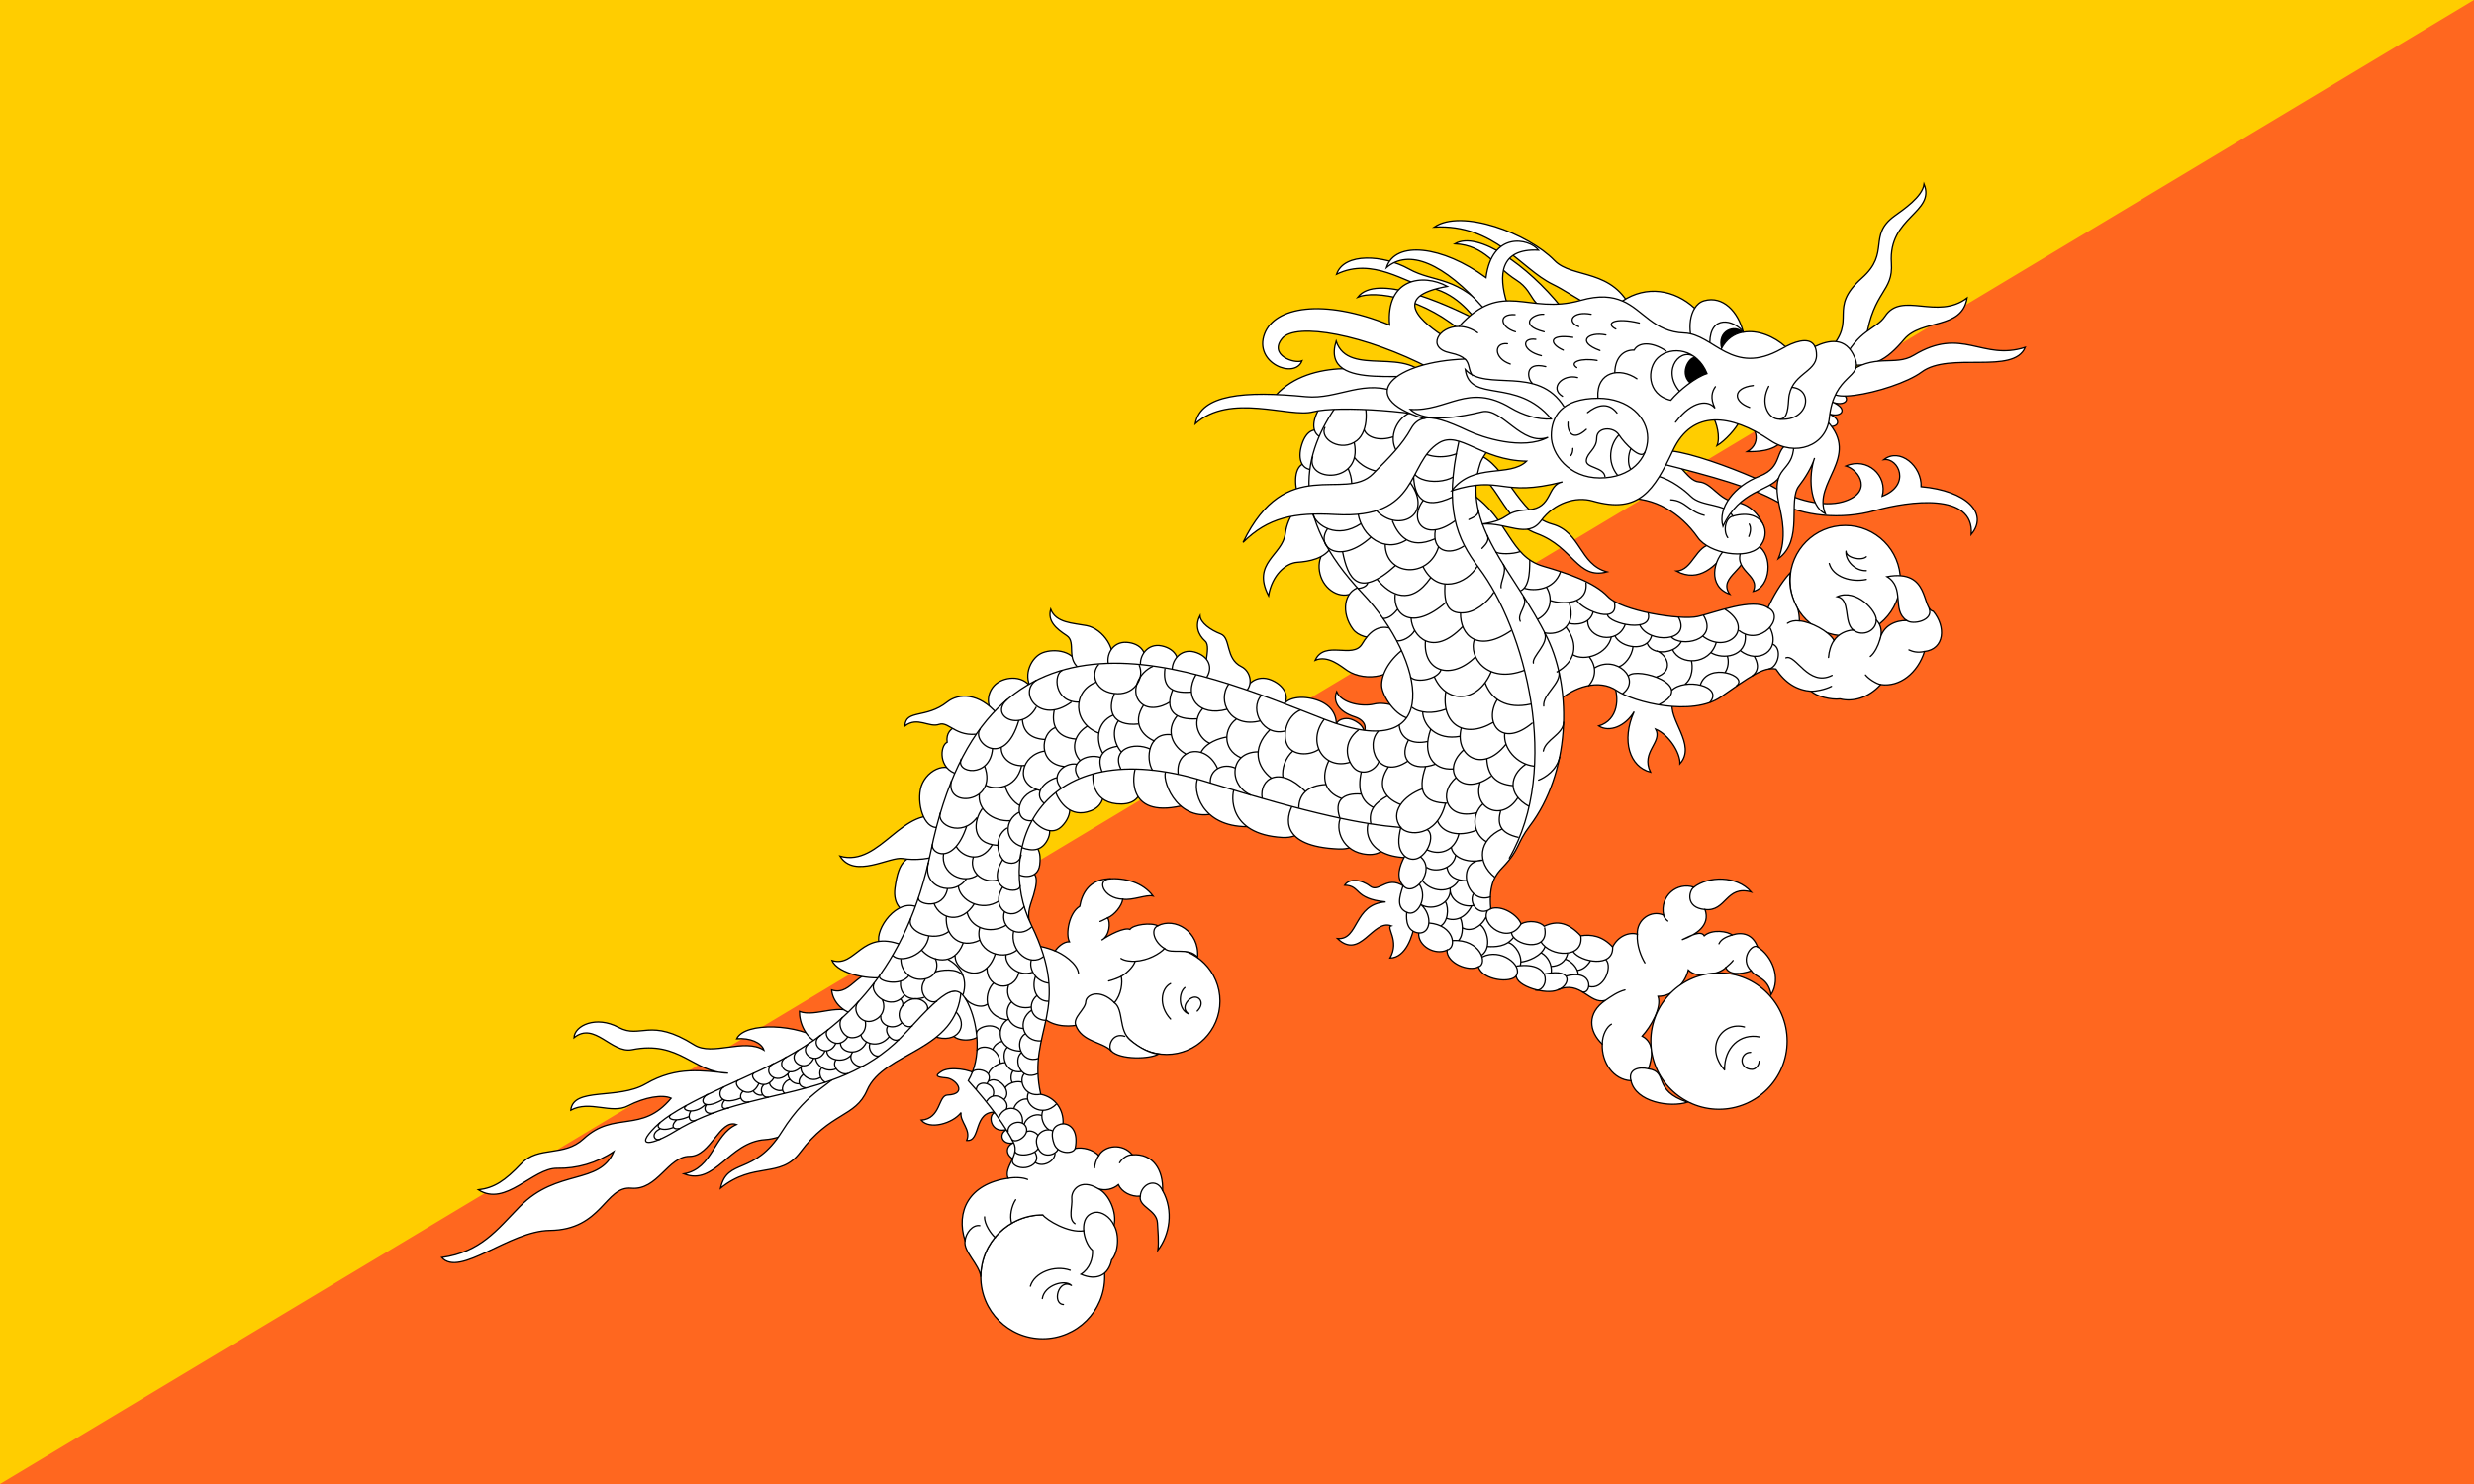 <?xml version="1.0" encoding="UTF-8" standalone="no"?>
<svg
   width="1000"
   height="600"
   version="1.1"
   id="svg72"
   xmlns="http://www.w3.org/2000/svg"
   xmlns:svg="http://www.w3.org/2000/svg">
  <defs
     id="defs72" />
  <style
     id="style1">.B{stroke-width:.521}.C{stroke-linecap:round}.D{stroke-linejoin:round}</style>
  <path
     fill="#ffcd00"
     d="M 0,0 H 1000 V 600 H 0 Z"
     id="path1"
     style="display:inline;stroke-width:1.054" />
  <path
     d="M 0,600 H 1000 V 0 Z"
     fill="#ff671f"
     id="path2"
     style="display:inline;stroke-width:1.054" />
  <g
     stroke="#000000"
     id="g72"
     transform="translate(50)">
    <g
       fill="#ffffff"
       class="B"
       id="g37">
      <path
         d="m 481.74,187.59 c -4.987,-1.77 -8.208,0.805 -8.046,7.244 0.162,6.439 3.542,10.142 8.53,7.727 l -0.484,-14.97 z"
         id="path3" />
      <path
         d="m 486.12,175.53 c -4.154,-3.28 -8.03,-1.874 -9.946,4.276 -1.916,6.15 0.096,10.742 5.596,10.058 l 4.35,-14.333 z"
         id="path4" />
      <path
         d="m 493.04,163.86 c -3.58,-3.905 -7.63,-3.138 -10.508,2.625 -2.878,5.763 -1.625,10.618 3.917,10.825 z m -4.54,56.73 c -6.117,2.254 -6.763,10.625 -2.896,15.776 3.867,5.151 10.946,6.117 14.808,0 l -11.91,-15.78 z"
         id="path5" />
      <path
         d="m 481.42,202.88 c -5.796,-1.932 -11.017,5.853 -11.913,12.878 -1.125,8.854 -13.683,11.751 -6.758,25.113 1.445,-8.532 7.083,-13.2 11.588,-13.522 4.505,-0.322 11.27,-1.288 14.167,-6.761 z m 18.35,34.45 c -6.763,1.61 -7.73,10.625 -2.9,17.064 4.133,5.513 17.063,4.185 16.742,-1.288 z m 19.16,54.25 c 0.32,-5.795 -9.012,-8.049 -13.521,-6.922 -4.509,1.127 -13.121,-0.16 -15.133,-4.99 -1.608,3.863 0.725,8.049 7.246,10.141 4.933,1.585 4.829,5.152 3.379,6.762 3.704,0.644 14.65,0.644 18.029,-4.99 z"
         id="path6" />
      <path
         d="m 513.62,254.56 c -6.6,-2.897 -10.513,1.516 -13.038,5.795 -3.704,6.278 -15.133,-1.77 -18.996,6.6 5.233,-2.253 10.558,2.553 13.038,4.186 7.083,4.668 20.767,3.22 22.7,-7.727 z"
         id="path7" />
      <path
         d="m 517.48,262.28 c -6.6,4.99 -9.175,10.946 -9.012,14.971 0.163,4.025 5.795,12.878 11.913,13.361 3.541,-7.244 5.312,-22.537 -2.9,-28.332 z m -27.36,31.07 c 0,-2.415 3.542,-3.38 5.954,-2.576 2.412,0.804 6.117,3.22 4.83,5.796 z m -36.39,-13.2 c -0.642,-2.897 4.025,-7.888 10.304,-5.151 6.279,2.737 7.083,8.049 4.504,10.142 l -14.808,-4.99 z"
         id="path8" />
      <path
         d="m 469.02,285.46 c -0.483,-1.61 4.037,-4.825 11.754,-2.898 7.725,1.932 9.62,6.907 9.338,10.786 l -21.093,-7.888 z m -16.09,-5.31 c 4.025,-3.058 2.5,-8.855 -1.13,-10.625 -6.6,-3.22 -4.183,-11.59 -8.37,-13.2 -4.187,-1.61 -8.208,-4.508 -8.37,-7.405 -2.092,4.024 -0.805,7.727 2.095,10.303 2.9,2.576 -2.254,13.039 1.446,15.776 z m -86.29,-2.25 c -3.38,-5.312 -11.43,-4.346 -14.81,-0.644 -3.38,3.702 -2.897,9.176 0.322,11.59 z m 19.32,-7.89 c -1.288,-7.083 -9.82,-7.888 -14.488,-6.117 -4.668,1.771 -7.888,8.854 -4.83,14.005 l 19.319,-7.888 z"
         id="path9" />
      <path
         d="m 398.84,269.04 c 3.058,-5.956 -2.897,-14.81 -9.659,-16.098 -5.644,-1.074 -12.315,-1.046 -14.488,-6.6 -1.368,4.83 2.254,7.888 6.44,10.625 4.186,2.737 -0.806,9.82 5.956,13.844 l 11.752,-1.77 z"
         id="path10" />
      <path
         d="m 398.2,269.25 c -1.409,-4.267 1.449,-9.943 7.232,-9.545 5.783,0.398 9.08,4.6 6.53,9.855 l -13.763,-0.31 z"
         id="path11" />
      <path
         d="m 411.07,269.57 c -0.796,-4.422 2.83,-9.64 8.5,-8.435 5.67,1.205 8.343,5.83 5.084,10.675 z"
         id="path12" />
      <path
         d="m 423.86,271.6 c -0.575,-4.457 3.308,-9.488 8.912,-8.001 5.604,1.487 8.042,6.24 4.542,10.915 z m -97.14,73.75 c -10.786,0 -13.42,2.568 -14.971,13.683 -1.932,13.844 16.903,15.454 14.971,-13.683 z"
         id="path13" />
      <path
         d="m 331.55,330.86 c -16.581,-6.278 -25.595,19.961 -42.015,15.293 5.875,9.337 20.118,0.017 25.434,0.966 9.015,1.61 28.493,-1.771 16.581,-16.26 z m -10.79,35.9 c -8.21,-3.702 -17.064,8.854 -15.454,14.327 2.044,6.952 20.766,1.288 15.454,-14.327 z m -38.31,54.09 c 4.508,1.283 9.98,3.862 9.015,12.554 -0.965,8.692 -17.385,26.4 -32.195,27.367 -14.81,0.967 -20.123,18.833 -32.84,13.842 11.912,-2.25 11.912,-15.775 21.249,-19.958 -6.762,-2.417 -10.303,12.879 -18.995,12.879 -8.692,0 -12.878,13.842 -23.503,12.875 -10.625,-0.967 -11.743,16.854 -33,17.067 -16.26,0.158 -36.381,19.154 -43.625,10.946 15.776,-2.254 22.142,-10.996 31.552,-20.608 15.132,-15.45 32.196,-8.53 37.99,-22.213 -6.922,4.667 -14.97,6.92 -22.858,6.763 -9.902,-0.205 -20.766,15.775 -31.874,8.691 6.439,-0.804 10.625,-3.541 17.386,-10.625 6.923,-7.254 17.083,-2.566 25.113,-9.979 12.556,-11.592 23.342,-1.933 35.415,-16.421 -3.381,-1.608 -10.625,-0.483 -17.386,3.058 -6.761,3.541 -15.454,-2.416 -23.181,1.771 0.965,-9.496 18.995,-4.062 30.264,-10.625 12.718,-7.404 23.262,-5.233 33.323,-4.346 -14.005,-0.079 -19.478,-13.363 -38.795,-9.5 -8.425,1.688 -15.132,-11.588 -23.503,-4.829 0.24,-4.987 9.015,-9.013 18.03,-4.183 9.015,4.83 12.648,-4.226 30.586,7.083 7.405,4.667 20.122,-2.9 28.17,2.092 -1.046,-3.058 -5.634,-4.992 -11.026,-4.588 3.38,-6.92 25.193,-6.037 34.69,0.888 z"
         id="path14" />
      <path
         d="m 296.78,410.38 c -7.083,-5.473 -16.903,1.128 -23.664,-1.449 0,4.506 2.254,11.27 9.659,13.844 2.254,-1.608 12.395,-10.463 14.005,-12.395 z"
         id="path15" />
      <path
         d="m 307.89,394.77 c -11.108,-5.634 -13.039,8.37 -21.732,5.473 0.322,4.025 3.542,9.015 10.625,10.142 l 11.108,-15.615 z"
         id="path16" />
      <path
         d="m 314.49,382.05 c -16.42,-6.44 -18.513,9.337 -28.171,6.278 2.254,5.473 16.098,8.37 23.181,6.44 z m 22.53,-69.06 c -4.347,-6.117 -13.522,-1.127 -14.971,6.117 -1.449,7.244 2.092,17.386 8.21,15.132 l 6.76,-21.249 z"
         id="path17" />
      <path
         d="m 348.13,293.67 c -7.566,-1.77 -16.259,-0.966 -15.293,6.44 -2.898,1.287 -3.703,10.785 4.185,12.877 l 11.108,-19.318 z"
         id="path18" />
      <path
         d="m 353.12,288.68 c -7.405,-8.693 -15.663,-8.49 -20.283,-4.83 -8.532,6.762 -16.823,2.898 -17.064,9.66 5.152,-3.945 9.659,0.804 13.844,-0.645 4.185,-1.449 7.244,6.6 18.835,3.22 z M 335.25,418.6 c 1.127,2.092 8.049,3.058 11.43,-0.483 4.48,-4.696 -0.483,-17.71 -7.566,-18.675 -7.083,-0.965 -7.727,14.65 -3.864,19.158 z"
         id="path19" />
      <path
         d="m 327.2,418.92 c 10.141,3.7 14.488,-4.67 9.015,-9.981 -1.45,1.77 -6.762,8.21 -9.015,9.981 z"
         id="path20" />
      <path
         d="m 289.21,432.76 c -1.932,5.796 -11.913,6.763 -23.181,24.792 -11.268,18.029 -22.054,10.463 -24.791,22.858 13.522,-10.946 24.142,-3.675 32.195,-14.488 12.235,-16.421 22.309,-14.063 27.045,-25.113 6.76,-15.775 36.381,-15.454 37.991,-40.244 -9.98,-1.932 -41.533,24.79 -49.259,32.194 z m 254.03,-243.4 c 12.879,4.185 13.2,20.927 28.008,26.4 14.808,5.473 16.263,18.673 28.333,15.454 -11.267,-3.059 -10.463,-16.098 -22.213,-19.318 -13.783,-3.776 -18.996,-24.791 -29.946,-28.01 m 54.898,92.884 c 2.254,5.151 1.933,14.327 -6.117,16.742 4.346,2.737 10.783,0.16 14.325,-5.795 -5.312,11.751 -1.77,22.376 6.6,24.469 -4.025,-8.21 4.992,-12.074 2.096,-17.386 5.313,2.254 9.98,9.498 9.817,14.005 6.925,-7.727 -5.15,-18.03 -2.896,-25.273 l -23.825,-6.761 z m -83.39,82.74 c -7.888,-6.922 -11.254,1.81 -15.133,-1.208 -3.62,-2.817 -8.45,-3.22 -10.3,-0.402 6.762,0.242 3.458,5.473 16.579,6.761 -13.121,0.886 -10.704,15.535 -19.479,14.81 9.338,8.854 14.167,-7.888 21.733,-5.15 -2.254,0.643 3.542,5.955 -0.483,13.038 6.52,-0.16 9.175,-9.176 9.983,-13.844 z m -173.7,75.18 c -2.898,-2.413 -11.269,-3.542 -14.488,-1.608 -3.219,1.934 -2.092,2.412 1.77,2.737 3.862,0.325 8.853,6.571 0.484,6.921 -3.864,0.158 -2.576,9.496 -10.625,10.142 3.3,4.025 12.718,1.367 16.098,-3.058 -0.644,3.62 4.185,6.92 2.254,11.267 5.956,0.646 2.495,-12.071 11.913,-11.43 -3.864,0.484 -2.254,9.176 4.507,6.922 -4.025,1.933 -1.932,6.6 2.575,5.475 -2.897,0.966 -3.863,4.666 0.161,6.762 3.864,-5.312 -0.483,-24.308 -14.649,-34.129 z M 695.85,257.07 c 12.321,0 22.308,-9.99 22.308,-22.312 0,-12.322 -9.988,-22.31 -22.308,-22.31 -12.32,0 -22.313,9.99 -22.313,22.31 0,12.32 9.988,22.312 22.313,22.312 z"
         id="path21" />
      <path
         d="m 579.3,284.02 c 6.763,-6.44 17.067,-9.659 24.146,-4.83 7.079,4.829 30.588,10.625 42.179,2.576 11.591,-8.049 17.063,-12.235 22.213,-11.269 3.867,5.796 8.533,8.532 14.329,9.015 1.77,1.932 8.05,3.542 11.592,3.058 5.15,1.288 11.429,-0.321 16.417,-5.795 7.73,1.127 14.971,-4.668 17.708,-13.36 8.208,-0.966 8.692,-10.143 3.542,-16.26 -4.83,-0.965 -1.125,-17.225 -18.675,-14.005 7.408,4.508 1.77,13.522 7.891,17.708 -4.187,0 -9.579,1.771 -10.867,8.05 1.609,-4.347 -0.241,-7.245 -1.37,-8.21 0.162,-3.703 -8.046,-12.798 -15.775,-9.498 5.554,1.207 2.416,10.142 6.441,13.522 -2.9,0.161 -5.958,1.61 -7.729,4.185 -2.092,-3.702 -9.496,-7.566 -14.004,-7.888 0,-1.288 -0.242,-3.863 -0.804,-5.15 -2.013,-3.864 -3.704,-8.452 -2.9,-14.328 -3.863,4.185 -7.083,9.98 -9.013,14.166 -6.116,-4.185 -21.25,1.932 -28.333,3.541 -7.083,1.609 -30.908,-2.253 -36.383,-8.049 -5.475,-5.796 -16.096,-9.336 -26.075,-12.234 -13.725,-3.983 -13.846,-18.995 -28.979,-29.298 -0.32,18.674 28.013,77.914 34.45,84.353 z m -157.76,142.3 c 11.913,0 21.571,-9.658 21.571,-21.571 0,-11.913 -9.658,-21.57 -21.571,-21.57 -11.913,0 -21.571,9.658 -21.571,21.57 0,11.912 9.658,21.571 21.571,21.571 z"
         id="path22" />
      <path
         d="m 370.02,409.74 c 4.346,5.635 11.751,5.314 14.81,4.83 2.576,6.759 10.785,6.6 14.327,10.3 3.542,3.7 15.613,3.384 19.155,1.288 -3.217,-0.32 -7.403,-2.25 -11.428,-5.633 -4.858,-4.08 -2.576,-12.234 -6.44,-15.131 2.898,-3.22 3.381,-8.532 2.737,-10.625 3.06,-1.771 5.313,-4.669 5.635,-6.118 5.313,-0.322 9.98,-3.058 11.913,-5.15 2.737,2.575 9.658,-0.806 13.363,3.54 0.804,-10.625 -9.338,-16.259 -16.1,-12.717 -2.738,-1.448 -9.98,-0.482 -11.268,1.45 -2.254,-0.967 -8.532,2.253 -11.43,4.346 3.22,-1.77 3.702,-7.083 2.414,-9.015 2.737,-1.127 5.796,-4.83 6.117,-7.566 3.864,0.644 9.658,-1.932 12.233,-1.288 -4.183,-5.473 -11.105,-7.405 -18.189,-6.922 -7.325,0.403 -10.463,5.554 -11.429,11.108 -4.346,2.576 -5.795,11.268 -4.185,14.327 -2.496,-0.08 -4.83,2.335 -5.795,3.703 -3.38,-1.45 -8.21,-2.495 -11.671,-2.495 m 1.531,-8.772 c -1.449,-4.185 0.47,-7.953 1.449,-11.268 2.495,-8.45 0.966,-10.625 -6.6,-9.498 -0.644,4.025 3.22,17.225 5.151,20.766 z"
         id="path23" />
      <path
         d="m 360.77,352.91 c 1.932,1.932 8.774,2.817 9.498,-3.3 0.832,-7.022 -2.012,-9.74 -8.13,-7.003 -0.482,1.61 -1.046,8.21 -1.368,10.303 z"
         id="path24" />
      <path
         d="m 362.22,342.37 c 2.576,1.046 8.13,3.139 11.188,-2.817 2.566,-4.996 -0.805,-8.854 -6.117,-8.533 -1.288,1.45 -3.863,6.6 -5.071,11.35 z"
         id="path25" />
      <path
         d="m 366.97,330.54 c 0.644,1.932 7.244,8.37 12.073,3.703 4.829,-4.667 4.83,-11.59 -2.415,-14.166 -1.932,0.321 -7.727,7.082 -9.658,10.463 z"
         id="path26" />
      <path
         d="m 376.62,320.08 c 1.449,4.024 5.956,10.946 14.327,7.727 8.371,-3.219 4.83,-13.683 0.966,-15.776 -2.254,0.16 -11.43,4.346 -15.293,8.049 z"
         id="path27" />
      <path
         d="m 391.92,312.03 c -0.644,3.542 0,13.2 11.429,13.039 11.429,-0.161 8.211,-13.522 5.313,-15.454 -4.669,0 -12.556,0.16 -16.742,2.415 z"
         id="path28" />
      <path
         d="m 409.14,310.09 c -1.288,2.737 -4.19,20.75 18.191,15.776 2.896,-0.644 10.463,-17.225 -18.191,-15.776 z"
         id="path29" />
      <path
         d="m 421.37,311.7 c -2.25,2.253 3.542,20.444 18.675,17.385 15.133,-3.059 2.417,-20.283 -18.675,-17.385 z"
         id="path30" />
      <path
         d="m 434.25,314.44 c -2.413,4.99 1.212,19.8 19.883,19.8 16.921,0 -0.887,-19.478 -19.883,-19.8 z"
         id="path31" />
      <path
         d="m 448.9,318.79 c -1.212,2.766 -2.696,18.468 19.317,19.8 15.938,0.966 12.075,-21.571 -19.317,-19.8 z"
         id="path32" />
      <path
         d="m 472.57,325.39 c -2.733,4.83 -5.633,16.903 18.513,17.869 15.471,0.62 5.958,-17.547 -18.513,-17.869 z"
         id="path33" />
      <path
         d="m 492.69,329.09 c -3.542,4.83 -0.933,14.303 8.046,16.098 11.27,2.254 12.879,-8.37 5.154,-13.522 -7.725,-5.152 -13.2,-2.576 -13.2,-2.576 z"
         id="path34" />
      <path
         d="m 503.64,331.34 c -2.575,4.508 -0.98,15.454 16.096,15.454 3.542,0 17.067,-13.844 -16.096,-15.454 z M 371.48,541.27 c 13.83,0 25.042,-11.213 25.042,-25.042 0,-13.829 -11.212,-25.046 -25.042,-25.046 -13.83,0 -25.043,11.213 -25.043,25.046 0,13.833 11.212,25.042 25.043,25.042 z"
         id="path35" />
      <path
         d="m 555.15,177.13 c -1.933,1.932 -5.954,7.727 -6.763,9.98 -8.37,25.113 13.975,43.871 27.046,70.83 10.304,21.25 9.017,54.733 -7.083,75.982 -5.508,7.269 -3.862,9.337 -10.946,16.742 -2.717,2.841 -5.796,6.44 -4.829,16.742 4.508,-1.61 10.946,2.576 12.233,6.118 3.22,-1.61 7.73,-0.966 9.337,0.965 5.471,-2.575 9.98,-1.288 14.808,3.864 4.188,-0.644 8.696,0 12.88,4.507 2.254,-4.507 6.762,-6.117 9.979,-5.151 -0.321,-5.795 5.475,-9.98 10.625,-7.727 -1.609,-7.727 5.475,-13.523 12.238,-11.269 5.791,-4.507 17.383,-4.829 23.179,1.932 -10.304,-2.897 -9.98,8.05 -18.675,7.083 2.254,6.44 -3.542,10.142 -9.334,12.234 3.7,-1.77 7.725,-3.863 9.013,-1.61 3.22,-2.816 9.658,-1.77 11.27,-0.321 4.263,-1.368 8.372,-0.322 10.3,4.829 5.797,3.542 9.66,12.556 5.476,19.318 -1.288,-7.083 -6.117,-6.761 -8.05,-9.659 -4.509,1.61 -9.017,1.61 -10.304,-1.288 -2.575,2.576 -11.267,4.83 -15.13,0.966 -1.45,5.795 -6.44,10.625 -12.237,10.625 1.612,4.507 -2.896,12.236 -6.438,16.098 5.475,2.896 3.863,9.337 2.575,13.2 8.371,1.287 1.288,8.692 15.775,13.521 -7.079,2.254 -20.925,0 -22.858,-8.692 -7.083,-0.32 -11.913,-7.404 -11.588,-14.813 -5.475,-5.15 -6.279,-12.554 1.288,-17.705 -6.442,1.932 -9.984,-8.37 -19.321,-4.185 -4.642,2.082 -16.9,-1.449 -16.738,-5.796 -1.934,3.22 -13.683,1.933 -15.296,-3.54 -3.863,2.092 -12.88,-1.45 -12.717,-6.762 -4.992,2.254 -11.75,-1.77 -11.43,-6.922 -4.666,-0.644 -5.15,-4.83 -4.828,-8.37 -4.188,-1.933 -3.059,-5.957 -1.45,-10.786 -2.896,-3.22 -1.609,-7.727 0.645,-11.913 -3.22,-3.22 -2.575,-7.083 -1.612,-11.59 -15.454,-1.288 -34.813,-5.015 -79.2,-18.673 -66.967,-20.605 -84.997,27.688 -70.187,57.952 17.087,34.92 -1.932,42.5 3.864,68.58 6.117,1.287 9.336,6.437 9.015,11.912 3.62,0.158 6.196,3.538 4.909,9.98 3.058,-0.563 7.003,0.32 9.578,2.895 2.254,-4.183 9.66,-5.15 13.523,-0.32 8.37,-0.647 12.556,6.116 12.235,14.487 4.505,8.05 2.896,17.871 -1.933,24.146 0.483,-3.379 0,-8.208 -0.158,-11.104 -0.3,-5.329 -7.73,-6.441 -6.924,-10.788 -3.864,0.321 -7.567,-1.77 -8.854,-4.666 -2.254,1.929 -5.474,2.575 -8.21,1.608 4.346,1.933 7.727,9.658 6.439,14.808 2.254,3.867 1.77,10.95 -0.966,14.008 -1.288,6.275 -6.117,8.53 -12.395,5.792 3.542,-2.25 4.83,-6.275 4.668,-9.659 -2.253,-1.929 -3.38,-5.633 -3.541,-7.887 -6.278,0.966 -14.971,-4.346 -16.574,-6.446 -13.831,0 -25.043,11.213 -25.043,25.046 -0.644,-5.154 -7.16,-10.229 -6.355,-14.575 -3.863,-11.913 1.61,-23.021 17.386,-25.271 -1.931,-4.508 4.83,-9.18 2.254,-14.329 -3.29,-6.58 -9.336,-15.133 -18.35,-25.113 5.473,-9.338 3.863,-21.892 0.643,-29.62 -4.623,-11.096 -9.015,-8.37 -25.435,9.658 -26.76,29.383 -62.46,21.25 -94.012,40.567 -8.384,5.133 -16.741,7.083 -7.727,-1.93 9.014,-9.013 32.84,-18.028 48.293,-25.757 28.94,-14.471 53.445,-38.635 63.104,-85.64 22.697,-110.46 106.24,-74.05 159.04,-53.445 49.571,19.346 40.567,-24.47 15.454,-50.87 -30.183,-31.731 -24.146,-56.663 -9.979,-76.625 25.433,-3.542 74.213,5.312 64.392,13.845 z"
         id="path36" />
      <path
         d="m 644.82,448.48 c 15.217,0 27.554,-12.333 27.554,-27.55 0,-15.217 -12.338,-27.554 -27.554,-27.554 -15.216,0 -27.554,12.336 -27.554,27.554 0,15.218 12.338,27.55 27.554,27.55 z"
         id="path37" />
    </g>
    <g
       fill="none"
       class="B"
       id="g50">
      <path
         d="m 539.7,178.41 c -6.117,27.045 -0.967,39.279 8.05,51.191 18.629,24.621 33.483,80.811 12.233,117.51"
         id="path38" />
      <g
         class="C"
         id="g42">
        <path
           d="m 571.89,315.41 c 2.575,-0.966 7.404,-4.024 8.533,-9.337 m -6.603,-2.413 c 0.804,-4.668 8.046,-6.68 8.208,-11.67 m -8.048,-6.53 c -0.483,-4.83 7.246,-9.176 6.117,-14.005 M 569.8,268.08 c -0.646,-2.737 6.438,-7.888 4.508,-12.234 m -9.818,-4.666 c -1.45,-3.059 3.38,-6.6 1.288,-9.82 m -9.018,-3.71 c -0.483,-2.092 2.496,-6.68 0.887,-9.416 m -8.617,-6.514 c 0.642,-0.805 3.22,-2.737 2.17,-5.151 m -7.48,-6.519 c 1.046,-0.564 4.183,-1.53 3.783,-3.863"
           id="path39" />
        <path
           d="m 382.58,513.57 c -6.44,-2.254 -14.488,0.967 -16.098,6.442 M 371.31,525 c 0.805,-5.47 9.176,-7.888 11.751,-5.313 -5.312,-2.895 -7.888,7.405 -3.22,7.73 M 423.15,397.67 c -3.862,1.932 -4.987,9.015 0,14.329 m 5.79,-12.719 c -2.733,2.254 -2.575,9.015 1.45,10.625 -3.38,-2.415 0,-6.6 2.417,-6.761 2.417,-0.161 4.02,2.736 1.125,5.634 m 221.188,6.432 c -9.012,-2.413 -16.258,8.05 -8.05,17.388 -0.158,-9.017 6.28,-14.971 14.167,-13.363 m -3.627,6.235 c -2.217,0 -3.462,1.733 -3.462,3.42 0,1.772 1.529,3.463 4.025,3.463 1.612,0 2.9,-1.85 2.9,-3.3 M 689.4,227.83 c 1.45,5.473 9.017,7.727 14.971,6.44 m -10e-4,-3.54 c -4.667,0.161 -8.53,-4.185 -8.208,-7.888 0,2.737 6.279,4.025 8.208,2.254"
           class="D"
           id="path40" />
        <path
           d="m 384.83,414.57 c -1.288,-3.22 3.864,-6.44 4.025,-9.5 0.161,-3.06 5.795,-5.472 11.59,0.323 M 397.71,371.11 c -1.127,0.483 -2.093,1.127 -3.059,1.449 m 14.169,16.091 c -1.369,0.081 -4.185,-0.08 -5.715,-1.127 m 0.085,7.247 c -1.127,0.564 -3.623,1.53 -5.072,1.852 M 347.97,492 c -0.161,2.9 2.737,7.083 4.346,8.37 m 8.214,-15.29 c -1.61,2.413 -2.575,6.6 -1.61,9.496 m 25.59,0.164 c -2.898,-1.933 -0.966,-6.925 -1.288,-10.142 -0.322,-3.217 3.38,-8.37 10.625,-4.025 M 357.47,476.39 c 2.898,-0.483 5.956,-0.325 7.888,0.48 m 28.812,-9.66 c -1.288,1.77 -1.61,3.704 -1.77,4.992 m 15.29,-5.312 c -2.254,0 -4.185,1.608 -5.151,3.22 M 376.46,384.47 c 2.576,0.886 9.256,4.99 9.498,9.257 M 403.83,363.54 c -7.888,-0.161 -10.946,-8.21 -4.99,-8.21 M 418,374.32 c -3.058,1.288 -1.608,6.6 2.737,9.176 M 399.16,424.87 c -1.53,-1.93 0.483,-7.563 5.473,-5.875 m 6.277,64.635 c 0.32,-4.908 6.52,-7.808 9.016,-2.254 M 388.05,497.63 c -0.403,-5.392 2.334,-7.162 4.748,-7.483 2.414,-0.321 5.877,1.687 7.487,5.229 m -60.205,6.284 c 0.322,-3.22 3.059,-6.6 5.956,-6.117 M 634.67,358.71 c -2.096,1.53 -3.462,8.37 4.504,9.015 m -16.734,2.255 c 0,0.805 1.046,1.932 1.692,2.415 m 36.298,10.465 c -2.092,-1.61 -7.487,4.91 -2.575,9.659 M 609.24,436.95 c -1.208,-4.588 3.058,-5.796 7.083,-4.83 M 598.94,404.43 c 2.413,-1.61 4.83,-3.38 7.888,-4.185 m -9.178,21.885 c 0,-3.862 1.93,-7.08 3.7,-8.046 m 10.46,-36.374 c -0.32,4.668 1.613,9.176 3.063,11.59 m 35.257,-11.27 c -2.337,0.725 -4.43,1.61 -5.313,3.542 m 2.733,9.658 c 1.13,-0.966 2.417,-2.092 2.98,-2.897 M 708.4,250.69 c 0,4.507 -5.633,6.922 -9.333,4.024 m 21.573,-3.864 c 2.492,1.932 11.104,0.081 9.092,-4.91 m -19.562,30.83 c -1.77,-0.322 -4.83,-2.254 -6.117,-3.863 m 23.827,-9.497 c -2.896,0.644 -4.83,0 -6.28,-0.644 m -39.44,16.744 c 1.608,0 5.47,-0.644 8.13,-2.012 M 677.33,251.02 c -2.092,-0.24 -3.625,0.161 -4.83,0.966 m 37.27,6.914 c -0.563,2.013 -2.013,5.151 -3.783,6.52"
           id="path41" />
        <path
           d="m 671.86,265.99 c 4.025,-1.77 9.017,11.912 18.675,7.083 M 691.34,258.9 c -1.288,1.77 -2.092,4.508 -2.254,6.922"
           class="D"
           id="path42" />
      </g>
      <path
         d="m 498.81,237.98 c 1.288,-0.16 3.542,-0.644 4.025,-2.254 M 333.16,387.85 c 4.83,2.737 8.21,7.405 6.117,14.327 M 554.5,223.17 c 1.45,0.966 6.925,0.966 9.983,-0.16 m 3.867,3.38 c -0.163,2.254 0.483,10.785 -3.862,12.556 m 1.612,-1.126 c 4.025,1.288 12.075,0.805 14.65,-6.6 m -5.64,6.27 c 2.092,3.22 2.733,9.498 -3.542,12.878 m 5.152,-7.558 c 4.667,1.61 15.454,1.77 14.325,-7.405 m -3.695,7.405 c 3.22,4.507 17.388,9.82 15.133,0.483 M 574.31,255.84 c 5.47,1.288 13.2,-2.415 9.98,-12.073 m 15.45,4.833 c 0.804,3.703 18.833,7.566 16.421,-0.805 m -3.381,4.835 c 3.383,7.727 21.25,7.083 15.617,-3.22 m -2.897,8.04 c 3.542,4.347 19.321,1.77 13.042,-8.693 m -0.172,8.533 c 9.82,7.405 21.25,-3.22 8.854,-10.947 m 5.636,8.537 c 8.696,6.922 19.321,-5.635 11.754,-9.176 m -80.494,6.276 c 2.737,0.805 8.533,0.483 9.82,-4.507 m -2.17,3.377 c -0.32,7.325 11.996,10.142 15.133,1.69 m -4.103,4.59 c 2.254,4.83 13.038,6.76 14.808,-0.161 m -1.768,3.221 c 1.77,4.83 11.108,4.347 13.683,-0.644 m -3.383,3.224 c 2.896,6.278 14.808,6.278 17.546,-2.898 m -2.086,4.018 c 4.667,2.898 14.65,1.77 13.842,-7.244 m -1.932,6.444 c 6.92,5.635 16.742,0.161 11.913,-9.337 m -0.483,16.737 c 3.704,-0.644 5.633,-8.049 1.77,-9.98 m -87.57,11.27 c 7.725,-4.185 9.175,-11.268 3.862,-18.19 m 2.738,11.11 c 4.83,2.897 14.004,-0.16 15.613,-7.244 m -9.013,8.044 c 2.733,3.541 3.217,7.888 -0.325,11.912 m 2.575,-7.402 c 8.53,-5.312 19.154,4.508 11.267,10.464 M 604.41,269.53 c 1.933,-0.483 5.313,-4.024 5.633,-8.049 m -1.773,11.749 c 3.542,-3.703 27.692,3.864 12.396,11.59 m -1.126,-21.73 c 4.667,1.77 7.083,8.371 0,10.625 m 6.12,5.475 c 5.15,-5.312 21.25,-1.932 15.454,4.83 m -3.864,-6.93 c 2.896,-9.82 20.121,-3.703 14.488,0.322 M 633.71,267.27 c 0.483,1.932 0.642,6.761 -2.575,9.337 M 648.2,265.34 c 0.642,1.61 0.483,4.668 -0.967,6.6 m 11.907,-6.44 c 0.967,1.77 2.575,5.151 -0.967,7.888 M 521.35,191.45 c 0.158,9.175 3.38,15.293 15.775,9.498 M 525.21,202.4 c -6.117,8.21 0.804,17.064 12.879,8.21 m -31.719,-4.19 c 8.37,9.015 23.342,2.415 13.683,-11.269 M 530.2,214.15 c -1.613,8.854 5.633,10.625 11.588,6.6 M 498.97,207.87 c 1.525,8.901 10.625,15.937 19.479,10.464 m -8.529,1.776 c 0,12.718 17.546,14.166 21.571,0.966 m -6.281,8.044 c 5.633,11.59 17.867,6.922 21.892,-0.16 M 512.81,210.61 c 2.254,5.634 6.763,11.913 17.225,7.244 M 480.62,207.87 c 1.45,4.668 9.82,10.303 19.479,3.863 m -13.529,2.097 c -5.154,7.566 5.15,14.649 17.546,3.38 m -11.426,5.96 c 2.092,10.625 6.275,19.157 21.408,5.473 m -7.568,5.467 c 5.475,6.76 13.846,10.946 21.733,-0.483"
         id="path43" />
      <path
         d="m 534.06,236.04 c -0.483,8.049 1.125,12.073 7.404,11.751 4.95,-0.253 9.659,-4.185 12.396,-8.37 m -13.52,8.379 c -0.163,9.176 7.08,16.42 20.604,7.083 m -14.974,3.697 c -2.575,6.922 5.15,18.19 20.283,12.395 M 513.94,240.23 c -0.963,8.854 7.246,14.81 20.446,3.38 m -14.006,6.44 c 0.483,7.244 8.692,15.937 20.767,3.38 m -14.977,5.8 c -0.967,12.395 10.463,15.937 20.121,6.44 M 508.95,250.05 c 2.575,0.161 4.667,-2.092 5.954,-3.703 m -0.484,12.713 c 2.254,0.483 6.12,-1.61 7.408,-4.185 m -1.768,18.835 c 2.575,2.737 11.267,0.805 12.392,-2.897 m -2.732,2.737 c 4.83,11.268 17.704,10.785 23.017,-1.932 m -2.417,4.512 c 2.413,6.6 8.533,10.785 18.513,8.532 M 555.15,282.89 c -5.633,9.176 1.77,19.961 14.325,9.337 m -11.265,4.343 c -0.642,5.795 4.67,12.395 11.913,13.2 m -35.743,-30.1 c -1.933,13.039 7.404,19.318 19.158,12.395 M 520.7,285.95 c 3.058,2.415 8.533,2.737 13.683,0.805 m 6.277,7.565 c -2.9,10.947 8.37,18.835 18.029,6.6 m -33.639,-13.2 c 0.163,5.634 5.638,11.751 15.133,9.98 m 26.557,11.27 c -6.442,4.346 -7.73,12.073 1.288,17.063 M 550.96,306.71 c 0.325,6.6 3.383,10.303 10.625,10.946 M 541.47,303.33 c -9.658,8.854 -0.163,19.157 11.267,10.464 m -4.507,2.736 c -3.22,10.142 8.854,16.259 15.292,5.956 M 528.27,294.96 c -3.542,9.98 0.967,16.581 9.175,15.937 M 515.55,293.03 c 0.483,5.956 5.633,8.049 11.429,6.761 m -7.729,-0.481 c -4.346,8.37 2.254,12.878 10.95,9.659 m 26.4,18.671 c -1.45,5.312 -0.646,9.176 7.242,10.947 m -6.762,-3.377 c -9.5,4.347 -10.304,13.523 -2.9,19.478 m -4.75,-29.698 c -4.987,4.508 -4.025,12.314 1.45,15.373 m -43.7,-44.753 c -5.475,5.393 -0.242,20.283 11.829,12.155 m 19.561,6.675 c -7.408,6.117 -4.025,17.225 8.208,14.166 M 526.33,309.77 c -3.862,10.947 -0.158,14.81 8.533,14.971 M 499.13,295.12 c -6.6,4.99 -4.83,12.073 -1.93,15.293 2.9,3.22 8.368,1.77 10.139,-2.415 M 485.28,290.78 c -7.404,9.498 0,20.766 10.467,17.386 m 29.143,10.784 c -7.567,2.737 -13.338,9.607 -8.696,15.615 2.738,3.542 14.65,4.025 18.03,-9.659 M 511.2,310.09 c -4.346,6.278 -2.9,12.235 5.15,15.293 m -5.63,-3.533 c -4.67,2.576 -7.73,5.635 -6.6,11.269 m -3.86,-21.089 c -1.77,7.566 0.32,12.235 4.987,14.488 M 500.1,321.04 c -7.246,-0.483 -10.946,2.575 -8.533,9.659 m 0.643,-7.889 c -7.083,-2.576 -8.213,-8.693 -5.154,-15.132 m -0.966,9.502 c -7.73,0.322 -11.108,4.185 -11.108,9.498 m 0.638,-39.608 c -5.633,2.415 -7.404,9.98 -5.313,14.166 2.091,4.186 8.696,4.508 12.721,1.77 M 459.85,281.12 c -5.15,5.795 0.804,17.064 9.983,14.327 M 446.65,276.61 c -4.83,6.76 0.483,18.03 12.879,14.81 m 0.641,31.39 c -1.288,-8.05 7.083,-13.361 17.388,-2.898 M 472.57,303.66 c -3.058,2.737 -4.504,7.083 -4.025,10.625 M 433.45,272.75 c -5.313,9.015 1.13,17.225 12.558,14.005 m 17.222,8.365 c -7.567,7.566 -4.992,15.132 0.642,19.478 M 458.4,303.98 c -11.429,0.16 -12.071,13.361 -2.733,17.547 M 449.71,290.78 c -4.667,3.22 -6.117,12.073 1.933,15.615 m -2.253,4.185 c -4.83,-2.254 -10.625,0.483 -10.142,6.117 m 2.892,-5.957 c -4.346,-10.303 -17.063,-8.532 -15.933,2.093 M 445.68,298.02 c -2.733,0.483 -8.208,2.092 -10.3,6.278 m 0.81,-17.868 c -5.15,5.795 -1.13,12.717 3.058,14.166 M 420.9,270.17 c -0.967,6.922 1.77,10.303 10.463,9.659 m -7.413,-0.799 c -3.383,8.37 1.125,12.073 9.817,11.59 m -7.887,-1.29 c -5.15,6.117 -1.608,12.718 3.38,15.454 m -5.79,-7.724 c -9.175,-1.127 -10.625,9.498 -7.567,14.488"
         id="path44" />
      <path
         d="m 416.06,269.37 c -5.632,2.415 -8.852,9.498 -5.793,13.844 3.059,4.346 9.176,2.897 12.556,0.644 M 412.2,285.14 c -4.668,7.083 -0.483,12.395 4.508,14.488"
         id="path45" />
      <path
         d="m 394.17,268.56 c -3.702,3.863 -1.449,11.752 7.566,11.913 7.258,0.13 10.946,-6.761 8.693,-11.59 m -9.979,11.587 c -2.897,6.44 -1.127,13.361 9.82,12.234 m 4.67,10.146 c -6.76,-3.058 -15.776,0 -11.912,8.05 m -0.968,-19.48 c -2.737,3.863 -1.77,9.337 1.288,12.717 m -1.768,-2.417 c -4.508,0.805 -8.854,3.22 -6.117,10.303 m -0.653,-5.793 c -5.795,-1.77 -13.2,2.415 -8.693,8.37 m -0.957,-5.63 c -4.99,-0.805 -10.946,4.507 -6.117,9.82 m -1.933,-4.35 c -4.508,1.127 -9.82,6.278 -5.152,10.303 M 399.81,289.17 c -6.44,2.897 -7.083,10.142 -4.025,15.454 M 393.04,275.81 c -9.659,3.703 -9.498,16.581 1.127,20.605 m -4.507,-2.905 c -5.795,3.38 -6.922,9.82 -3.058,14.005 M 379.52,270.98 c -3.864,1.288 -3.542,13.2 6.761,12.878 M 368.9,275 c -7.727,5.151 1.61,18.19 14.166,8.854 m -6.926,3.216 c -1.127,5.313 0.322,11.108 8.854,11.752 m -8.374,-4.662 c -6.117,2.253 -7.244,14.81 3.863,15.776 M 357.15,282.73 c -7.888,7.244 6.44,13.522 11.752,3.059 M 346.2,294.8 c -3.864,4.668 9.658,16.903 15.615,-3.542 m 1.445,-0.318 c 0.322,4.83 3.22,7.727 9.175,8.049 m -0.155,4.671 c -9.498,1.449 -12.556,13.361 -1.932,15.937 M 354.73,302.05 c -0.322,4.507 4.346,8.21 9.659,7.405 m 4.831,9.815 c -8.693,1.932 -9.82,13.2 -2.092,12.556 M 363.1,342.29 c -7.245,-2.173 -7.405,-10.786 -0.966,-14.005"
         id="path46" />
      <path
         d="m 357.15,334.72 c -6.117,3.703 -3.702,12.556 -0.483,13.844 3.219,1.288 5.795,-0.322 6.118,-3.058 M 362.3,357.9 c 0.644,4.185 -14.891,2.576 -6.922,-10.463 m -0.088,11.193 c -5.231,8.21 3.3,14.89 8.693,7.888 m -7.963,2.012 c -2.093,6.6 5.875,11.35 11.026,6.198 M 338.63,306.71 c -2.898,5.956 11.59,8.21 12.556,-4.025 M 334.61,315.57 c -2.897,11.59 18.995,9.176 13.361,-5.795 m 0.479,7.725 c 3.058,1.77 12.235,1.932 14.488,-7.888 m -6.598,8.208 c 0.644,3.058 3.38,6.76 5.956,7.888 M 345.88,320.88 c -0.966,6.278 5.312,11.43 12.556,10.947 M 347,327 c -3.541,4.83 -4.668,14.166 6.44,14.81 m -23.34,-13.2 c -1.77,4.99 8.693,10.142 14.81,1.932 m -18.03,10.778 c -0.886,3.784 8.532,8.854 13.844,-7.244 m -4.184,8.214 c 2.254,4.024 9.82,7.244 14.488,-0.644 m -7.568,4.834 c -1.932,5.634 3.38,10.946 9.82,9.337 M 331.39,345.19 c -1.288,8.049 8.049,12.717 13.844,8.532 M 325.27,348.73 c -2.736,10.303 10.464,14.166 15.454,6.439 m -3.374,3.061 c 0.483,5.795 9.498,10.785 16.581,5.956 M 321.25,363.06 c -0.644,2.575 10.142,5.151 11.751,-3.864 m -5.471,6.114 c 2.575,6.6 11.268,8.21 16.259,0.161 m -2.899,3.219 c 1.127,6.117 9.015,9.498 15.937,5.312 m 2.893,2.418 c -1.77,8.21 6.761,14.81 12.073,10.303 M 346.04,374.97 c -2.575,9.015 8.693,14.166 14.971,9.176 M 332.52,370.46 c -0.644,8.37 5.956,13.361 13.522,9.658 M 318.19,371.27 c -2.254,5.473 9.659,9.98 15.293,5.313 m -22.703,9.657 c 3.059,3.541 13.683,0 14.649,-7.888 m -2.889,5.788 c 3.863,4.508 13.039,6.922 16.742,-2.737 m -3.222,4.997 c -0.161,6.922 12.235,11.913 16.259,-0.805 m 14.561,2.495 c -1.127,3.38 1.53,8.773 7.083,9.417 M 356.66,386 c -0.805,3.863 4.83,9.255 10.786,7.083 m 1.134,1.607 c -1.61,4.185 -0.242,10.221 5.392,10.141 M 369.14,402.5 c -4.185,3.541 -2.415,9.82 3.623,10.062 m -5.793,-4.112 c -5.956,4.022 -3.863,12.877 4.024,12.398 M 348.94,391.39 c 0,8.693 10.785,9.98 12.878,1.932 m -4.188,5.148 c -1.61,5.151 2.575,10.142 9.175,8.693 m -7.885,53.447 c 1.45,2.096 7.405,-1.446 5.795,-4.987 -1.61,-3.541 -7.919,-1.617 -7.244,2.091 m 5.789,-3.544 c 0.805,-7.083 -7.566,-8.208 -9.659,-2.092 m 3.059,-3.538 c 2.093,-3.542 -4.99,-8.37 -7.888,-3.22 m 2.578,-2.1 c 1.932,-5.154 -6.117,-7.404 -6.761,-2.737 m -1.769,-6.763 c 0.966,-2.575 9.98,-0.967 6.117,4.346 m 6.923,6.444 c 3.542,-3.22 -2.414,-9.82 -6.117,-7.404 m 29.937,17.224 c -2.818,0.32 -5.716,2.17 -3.623,8.13 1.451,4.133 7.647,4.345 8.532,1.85"
         id="path47" />
      <path
         d="m 375.58,457.31 c -2.737,-1.77 -8.693,1.208 -5.956,7.004 2.06,4.363 7.244,2.575 8.049,0.321 M 360.2,465.6 c 1.367,2.413 8.209,1.37 9.417,-1.288 m -4.747,-6.682 c 1.449,-0.967 4.104,0.237 4.668,1.446 M 364.39,417.95 c -4.668,3.058 -1.77,12.396 5.473,9.98 m -6.923,-2.41 c -3.703,2.896 -0.322,11.913 6.6,8.533 m -5.47,-0.003 c -2.575,2.575 -0.08,9.738 6.6,8.37 m -7.57,-4.83 c -1.45,-0.646 -5.232,-0.163 -6.843,2.25 m 2.663,-34.85 c -3.541,3.38 -1.852,10.304 4.748,10.866 m -6.038,-3.786 c -5.072,2.496 -5.072,12.554 5.07,12.958 m -5.47,-1.608 c -2.817,2.254 -1.449,10.946 5.795,9.817 m -3.465,-0.317 c -1.047,1.046 -1.208,3.704 -0.322,4.83 m -2.898,-8.13 c -2.575,0.08 -5.956,1.933 -6.843,4.588 m -4.667,-9.338 c 0.966,-2.575 8.935,-2.413 9.498,5.154 m 0.802,-9.014 c -1.127,0.242 -3.3,1.288 -3.863,3.462 m 0.403,-27.042 c -3.462,3.139 -5.151,13.04 5.392,14.97 m -12.392,5.47 c 0,-2.658 7.164,-4.912 9.659,-0.967 M 340.08,403.46 c 1.046,2.013 6.036,4.75 9.095,2.496 M 314.16,387.69 c -0.16,4.668 3.703,8.854 9.015,8.21 5.312,-0.644 6.44,-5.313 4.83,-8.371 m -4.025,8.531 c -3.542,4.346 0.805,10.464 4.83,8.693 M 328.01,393 c 2.093,-0.805 9.015,-1.77 11.108,1.449 M 305.63,394.29 c -1.61,2.415 8.371,4.83 11.751,0.16 M 314,396.86 c -0.323,3.22 1.288,8.693 9.498,6.44"
         id="path48" />
      <path
         d="m 324.79,408.29 c 1.288,-2.737 -4.83,-7.244 -9.498,-2.254 -4.668,4.99 0.644,10.625 3.542,8.692 M 303.38,397.51 c -2.415,4.185 6.922,11.833 12.235,4.75 m -18.435,2.49 c -3.38,3.462 0.805,9.82 5.876,7.888 5.071,-1.932 4.588,-7.244 3.381,-8.612"
         id="path49" />
      <path
         d="m 290.66,411.19 c -2.737,2.494 -0.081,8.37 3.703,8.37 3.784,0 6.117,-2.976 5.392,-6.76 m 6.275,-2.09 c -0.483,3.702 4.99,6.277 8.532,2.819 m 0.168,-6.769 c 0.483,-0.805 0.081,-2.174 -0.723,-2.818 M 284.79,416.18 c -3.138,2.496 3.623,9.417 7.888,3.058 m 16.332,-4.428 c -2.013,1.93 1.207,7 4.426,5.47 m -15.446,-1.93 c 0.483,3.458 7.244,6.033 11.51,0.725 m -7.81,2.735 c -1.046,2.175 1.047,5.638 3.623,5.154 M 365.76,441.7 c -2.494,4.908 5.473,10.625 11.269,4.667 m -5.479,2.653 c -1.207,2.654 0.242,6.358 2.415,7.725 m -9.975,-2.175 c 0.564,-2.417 4.024,-4.67 7.164,-3.542 M 359.8,448.21 c 0.483,-2.17 3.38,-4.346 5.554,-3.78 M 549.35,347.76 c -11.429,0.161 -6.6,18.513 3.22,14.81 m -6.92,-1.28 c -2.254,3.703 2.092,9.579 6.92,6.117 m -1.28,0.723 c -3.383,5.634 8.692,14.246 13.521,5.392 m -3.861,3.378 c 0.158,5.313 15.613,8.693 13.363,-1.932 m -1.453,5.792 c 3.7,6.278 17.546,6.922 16.096,-2.415 m -3.056,6.445 c 2.9,4.185 16.421,6.76 15.938,-1.932 M 531,331.83 c 1.93,4.99 8.53,6.761 15.775,3.863 M 526.82,335.37 c 4.508,2.897 -2.092,16.098 -9.012,10.785 m 9.012,-2.575 c 4.992,2.415 11.108,0.644 12.879,-6.44 m -3.059,5.47 c 0.483,3.703 5.796,6.6 12.717,5.151 M 524.24,346.48 c 6.442,5.473 -2.896,16.742 -7.083,11.59 m 9.503,-7.41 c 3.058,2.254 10.946,0.966 11.75,-4.99 m -3.54,4.99 c 0.646,3.863 3.704,5.312 8.05,5.473 m -18.03,-0.163 c 3.217,4.508 11.267,5.795 14.808,-0.16 m -3.548,3.38 c -0.32,4.347 4.508,7.888 9.5,6.922 m -27.04,2.738 c 4.183,2.092 8.692,-5.795 5.15,-11.268 m -0.32,19.638 c 4.992,0.322 5.633,-7.244 0.967,-11.43 m 10.463,18.35 c 4.188,-0.966 2.896,-10.142 -7.246,-10.947 m 19.956,17.717 c 4.025,-1.127 0.804,-11.269 -10.3,-10.625 m 25.6,14.165 c 2.733,-4.185 -6.28,-11.268 -13.683,-7.566 m 21.243,13.356 c 4.992,1.449 8.37,-11.751 -7.404,-9.659 m 16.584,9.659 c 4.35,-1.127 7.408,-9.015 -5.308,-6.44 m 14.968,7.09 c 3.862,1.932 5.633,-9.337 -6.12,-6.278 M 524.4,365.79 c 4.83,2.737 12.396,-0.483 11.75,-6.6 m -1.93,5.32 c 1.613,2.897 0.967,8.532 -2.092,9.98 m 2.572,-3.22 c 3.22,1.288 7.567,0.161 10.142,-4.99 m -4.502,4.99 c 0.963,2.254 1.288,6.761 -0.808,9.015 m 1.618,-5.155 c 3.542,1.932 7.725,-0.644 9.496,-4.347 M 548.39,374 c 2.575,1.61 4.83,9.176 0.483,12.235 m 2.417,-3.535 c 3.058,0.16 7.567,0.16 10.463,-3.703 m -2.093,2.093 c 2.737,0.805 5.954,5.313 4.83,9.337 m 0.16,-1.457 c 3.063,-0.322 8.37,-2.415 9.82,-6.117 m -1.45,2.417 c 2.58,1.449 4.35,4.507 4.025,8.049 m -0.005,-2.579 c 3.058,-0.16 5.796,-1.77 6.6,-5.151 m -0.8,2.261 c 2.254,0.805 4.992,3.38 5.154,6.44 m -0.324,-1.94 c 2.254,-0.322 3.862,-1.77 5.313,-4.025 m 6.117,-0.315 c 2.9,2.898 -0.963,12.557 -6.92,10.786 M 537.28,192.9 c -5.958,3.541 -22.863,2.415 -14.492,-11.59 m 16.102,2.09 c -11.75,4.668 -26.242,-4.346 -11.108,-14.166 m -4.022,-3.214 c -9.82,0 -16.421,15.776 -3.217,21.249 M 485.61,172.62 c -2.575,4.99 6.6,10.463 12.879,5.473 4.863,-3.866 4.504,-14.327 1.608,-18.352 M 480.62,184.53 c -3.22,10.624 20.446,11.268 16.742,-5.635 M 479.33,200.31 c 0.804,8.049 22.7,5.473 15.613,-10.786 m 2.577,-4.514 c 1.77,2.415 6.6,6.6 14.808,5.795 M 501.38,173.58 c 0.725,2.897 5.633,5.151 11.913,2.979 M 281.73,418.51 c -5.553,3.946 2.979,10.142 6.117,3.3 m -10.467,-0.24 c -5.553,3.942 2.979,10.138 6.117,3.296 M 272.79,424.55 c -5.555,3.946 2.978,10.142 6.117,3.3 m -10.947,-0.56 c -5.313,2.817 0.885,9.738 6.278,3.62 m -11.508,-0.96 c -5.313,2.813 0.886,9.738 6.278,3.62 M 289.7,421.65 c -0.081,4.104 7.727,5.796 10.543,-0.325 m -5.633,4.115 c -2.415,3.058 2.013,6.842 4.428,5.47 m -14.818,-6.04 c -0.242,3.462 6.519,5.475 9.82,1.692 m -6.11,1.938 c -2.174,2.817 2.092,6.6 4.83,5.47 m -13.04,-5.96 c 0.24,2.737 4.104,5.875 8.29,4.104 m -5.8,-0.404 c -1.61,1.45 -0.805,4.833 1.449,5.88 m -9.819,-6.12 c -0.644,2.496 3.623,6.925 7.969,4.025 m -7.089,-1.125 c -2.575,2.013 -2.254,5.07 1.046,5.47 m -7.236,-5.79 c -0.322,1.688 1.852,4.425 4.589,4.104 M 254.76,433.89 c -2.575,1.367 4.025,8.37 8.129,1.85 m -14.489,1.04 c -3.22,1.533 4.75,9.258 8.291,1.37 m 12.559,-1.69 c -2.496,0.563 -4.105,4.188 -2.013,5.633 m -6.117,-4.343 c -0.322,1.45 2.737,3.862 5.233,2.98 m -7.323,-2.33 c -2.415,1.53 -1.127,5.792 1.69,5.15 m -10.3,-2.34 c -2.254,1.688 -0.725,5.07 2.415,4.267 m 1.685,-4.507 c 0.081,0.883 2.093,2.254 3.784,1.692 M 242.61,439.52 c -2.816,1.208 -2.655,8.292 6.843,4.43 m -13.203,-1.61 c -3.945,1.933 -2.657,7.246 5.956,2.175 m 0.724,0.405 c -1.046,0.804 -2.172,4.346 1.77,2.975 m -9.01,-1.295 c -1.61,1.45 -0.563,4.43 2.98,3.3 m -11.27,-2.81 c -2.897,1.692 3.46,3.946 7.727,-0.563 m -5.797,2.653 c -1.288,1.288 -1.288,5.07 2.092,3.704 M 221.12,450.71 c -1.932,1.45 1.368,3.383 7.405,0.725 m -4.995,1.365 c -2.254,1.85 -2.013,4.183 1.288,3.458 m -7.968,-2.408 c -2.495,2.254 1.127,3.783 5.473,1.93 m -5.393,0.57 c -4.267,1.93 -2.415,5.47 0.24,4.104 m 142.23,8.206 c -0.99,2.13 2.254,3.862 5.313,3.38 2.937,-0.463 5.748,-2.884 3.54,-6.276 m 0.157,4.186 c 2.897,2.254 8.049,-0.32 8.049,-3.704"
         id="path50" />
    </g>
    <g
       fill="#ffffff"
       class="B"
       id="g68">
      <path
         d="m 545.97,128.83 c -12.879,-6.44 -39.6,-18.352 -47.167,-8.693 6.92,-2.897 27.204,0.161 43.946,15.615 l 3.22,-6.922 z"
         id="path51" />
      <path
         d="m 553.78,128.15 c -14.892,-17.347 -23.663,-13.464 -34.371,-19.439 -10.058,-5.614 -26.079,-6.761 -29.183,2.167 14.696,-7.157 28.188,3.849 36.475,5.18 11.383,1.828 17.808,10.629 21.138,14.676 l 5.942,-2.584 z m 56.1,-2.22 c -7.73,-17.708 -24.254,-13.083 -31.554,-20.605 -10.621,-10.946 -37.504,-21.088 -48.613,-13.522 24.467,-1.288 34.888,16.865 47.971,23.181 9.338,4.508 19.317,14.166 32.196,10.947 z M 580.91,124 c -13.2,-16.42 -33.488,-30.908 -42.821,-25.435 12.233,0.644 16.096,9.176 24.792,14.649 8.696,5.473 4.83,13.361 18.029,10.786 z m -62.79,28.98 c -13.846,-5.151 -40.888,-7.727 -53.446,8.05 20.929,3.54 52.479,1.609 53.446,-8.05 z"
         id="path52" />
      <path
         d="m 515.55,159.1 c -13.846,-6.44 -24.658,2.555 -37.671,1.288 -24.788,-2.415 -42.496,-0.966 -44.75,10.946 14.167,-12.717 37.992,-2.253 47.65,-4.829 9.658,-2.576 45.396,-0.322 56.663,4.507 -5.796,-7.083 -14.808,-9.014 -21.892,-11.912 z m 43.46,-36.87 c -3.217,-10.625 -3.058,-21.893 12.879,-21.088 -4.025,-4.99 -18.833,-7.566 -21.25,11.108 -17.546,-12.878 -36.704,-15.132 -40.242,-4.024 9.012,-7.727 23.017,-2.093 39.758,16.903 1.45,-0.805 5.313,-2.415 8.854,-2.898 z m -24.14,14.65 c -9.98,-6.439 -23.504,-16.903 0.163,-21.088 -10.142,-5.473 -24.954,-3.059 -23.342,15.615 -27.046,-10.947 -46.467,-7.252 -50.55,3.541 -4.509,11.913 12.238,18.513 15.133,10.947 -3.059,1.288 -13.521,-2.253 -8.05,-9.015 5.471,-6.762 33.525,-1.685 60.208,12.235 7.404,3.864 32.838,3.22 6.437,-12.235 z m -7.09,17.71 c -7.7,-15.722 -32.679,-1.449 -37.713,-16.678 -6.88,22.312 35.521,9.966 37.713,16.678 z m 158.89,17.06 c 5.237,2.603 9.767,-1.489 1.754,-4.698 5.242,2.601 9.813,-1.392 1.8,-4.603 5.242,2.601 9.813,-1.392 1.8,-4.602 -2.137,2.151 -5.196,10.04 -5.354,13.903 z m 2.73,-30.26 c 11.592,-12.234 -0.963,-16.42 13.2,-28.976 11.592,-10.273 2.212,-17.12 13.204,-25.113 3.542,-2.575 11.267,-7.727 11.913,-12.878 4.667,11.59 -14.492,13.2 -13.204,31.874 0.82,11.89 -7.217,10.851 -10.3,30.908 -0.646,4.185 -3.542,13.522 -14.813,4.185 z"
         id="path53" />
      <path
         d="m 694.56,146.86 c 6.438,-13.844 13.829,-13.578 17.383,-18.995 6.763,-10.303 21.088,1.77 33.163,-7.405 -2.092,13.039 -18.35,8.37 -25.433,16.742 -7.083,8.372 -12.879,12.235 -25.113,9.659 z"
         id="path54" />
      <path
         d="m 696.17,151.37 c 11.271,-9.015 19.575,-3 27.367,-7.727 19.638,-11.913 27.529,2.414 45.075,-3.22 -4.67,11.268 -30.588,1.61 -41.854,9.981 -11.266,8.371 -50.871,16.42 -30.588,0.966 z m -32.84,64.23 c -0.163,-5.151 -4.992,-11.752 -11.754,-12.556 -6.762,-0.804 -9.658,-7.888 -14.808,-8.21 -5.15,-0.322 -8.533,-10.625 -15.617,-10.464 -7.084,0.161 -9.98,9.337 6.6,17.708 16.58,8.371 34.933,18.03 35.579,13.523 z m -20.93,4.35 c -7.083,0.322 -8.05,10.625 -14.808,10.947 9.333,4.99 16.096,-2.254 20.925,-8.693 z"
         id="path55" />
      <path
         d="m 648.2,221.23 c -6.117,5.151 -7.888,15.937 0.967,18.995 -5.313,-7.325 9.337,-10.625 4.829,-17.386 l -5.796,-1.61 z"
         id="path56" />
      <path
         d="m 654.31,221.56 c -4.83,9.337 7.567,10.463 4.346,17.547 7.083,-1.61 8.212,-14.971 1.77,-18.513 z"
         id="path57" />
      <path
         d="m 606.98,201.59 c 11.592,-0.644 22.192,5.627 29.3,15.776 4.508,6.439 19.638,9.015 24.792,3.863 5.154,-5.152 2.254,-16.098 -10.625,-12.556 -3.22,-5.473 -12.558,-3.541 -17.063,-8.049 -4.505,-4.508 -21.896,-17.385 -26.404,0.966 z"
         id="path58" />
      <path
         d="m 650.45,208.68 c -3.058,0.644 -4.025,5.956 -2.096,8.693 m 8.696,-5.473 c 0.967,1.61 0.32,3.863 -0.163,4.99 M 625.34,202.08 c 5.954,0.322 7.083,4.669 13.521,6.278"
         class="C"
         id="path59" />
      <path
         d="m 621.4,187.43 c 20.571,5.151 36.892,9.659 47.013,15.454 10.121,5.795 25.792,7.405 39.504,3.542 13.712,-3.863 40.154,-7.405 38.85,9.659 7.188,-8.533 -1.958,-17.709 -20.242,-19.319 0.33,-8.37 -8.63,-15.937 -15.071,-10.947 5.958,-0.804 11.1,10.303 -0.65,14.81 2.283,-8.37 -6.042,-15.937 -14.692,-12.234 5.55,1.61 11.163,10.917 -1.254,14.488 -7.838,2.254 -19.263,-0.643 -27.75,-5.795 -8.487,-5.152 -56.154,-23.825 -45.708,-9.658 z"
         id="path60" />
      <path
         d="m 673.31,179.06 c -6.438,2.897 -2.254,9.659 -12.233,13.522 -9.979,3.863 -16.904,12.717 -14.65,20.283 6.763,-14.81 18.675,-14.166 22.858,-19.961 4.183,-5.795 10.304,-14.327 4.025,-13.844 z"
         id="path61" />
      <path
         d="m 675.08,180.02 c -0.32,11.751 -9.57,7.47 -5.958,23.986 1.129,5.151 3.22,13.522 -0.321,21.893 10.383,-7.566 3.704,-23.46 8.37,-29.459 2.255,-2.897 5.15,-7.405 6.28,-11.268 -2.417,6.76 -2.254,19.318 4.346,22.537 -5.313,-12.557 14.329,-22.859 0.804,-37.347 -1.93,3.542 -8.05,9.82 -13.521,9.659 z m -32.84,-11.75 c 1.613,2.415 3.22,8.532 1.77,11.913 3.222,-1.932 7.893,-6.922 9.338,-10.303 6.6,0.966 9.175,9.176 2.9,12.717 3.863,0 10.463,0 14.163,-4.346 -4.504,-4.99 -18.508,-12.718 -28.17,-9.981 z"
         id="path62" />
      <path
         d="m 542.11,145.18 c -1.042,-0.95 -2.8,-1.852 -5.954,-2.5 -9.746,-1.998 -4.713,-10.784 3.583,-10.706 17.704,-19.317 27.646,-4.426 49.217,-10.543 7.55,-2.14 12.733,-1.507 16.846,0.272 9.658,-6.44 20.988,-4.64 29.2,2.926 0.913,-1.451 2.138,-2.559 3.858,-3.037 7.563,-2.1 13.68,4.348 15.771,12.72 5.896,-1.093 12.63,1.825 17.058,5.85 6.134,-3.15 10.358,-3.29 11.913,-0.052 5.475,-2.575 12.567,-4.19 16.108,4.502 3.541,8.692 -8.37,6.118 -10.304,24.47 -1.191,11.32 -13.842,15.775 -23.825,9.014 -15.967,-10.817 -31.55,-12.557 -39.279,3.864 -7.729,16.421 -13.779,25.96 -32.517,20.605 -6.758,-1.932 -15.454,0.644 -20.925,8.049 -5.471,7.405 -13.846,0.482 -23.825,1.287 12.554,-1.931 7.746,-5.09 18.675,-5.795 9.98,-0.644 7.405,-9.98 13.842,-11.268 -25.113,6.44 -24.146,-2.898 -44.75,3.541 9.013,-11.59 23.18,-5.151 30.263,-11.912 -18.675,-0.322 -27.025,-12.522 -35.417,-7.405 -13.2,8.05 -7.408,30.965 -41.854,28.976 -16.742,-0.966 -27.367,1.288 -37.346,11.27 17.388,-36.06 41.038,-16.25 52.48,-27.689 6.762,-6.761 11.912,-11.913 15.453,-18.352 1.246,-2.266 2.934,-3.562 5.042,-4.063 -28.654,-9.015 -11.325,-23.058 16.688,-24.023 z"
         id="path63" />
      <path
         d="m 683.59,140.11 c 0.438,0.905 0.662,2.08 0.662,3.533 0,7.082 -10.624,7.405 -11.266,17.869 -0.338,5.473 -0.967,8.531 -4.671,7.887 -3.704,-0.644 -6.921,-6.439 -3.38,-13.2"
         class="C"
         id="path64" />
      <path
         d="m 547.42,134.63 c -2.667,-1.874 -5.333,-2.635 -7.725,-2.657 M 605.74,121.65 c 8.525,3.69 12.683,12.546 25.067,12.98 11.921,0.418 19.321,17.708 39.279,6.439 0.542,-0.305 1.07,-0.59 1.583,-0.854 M 635,124.63 c -1.78,2.83 -2.183,6.778 -1.696,10.244 M 596.04,161.03 c -15.129,0 -18.996,7.727 -18.996,15.132 0,7.405 7.083,17.064 19.642,17.064 12.554,0 19.317,-7.727 19.317,-16.098 0,-8.371 -7.73,-16.098 -19.963,-16.098 z"
         id="path65" />
      <path
         d="m 598.77,192.9 c -0.32,-4.185 -7.888,-3.542 -7.567,-6.761 0.321,-3.219 4.188,-4.508 4.188,-9.015 0,-4.507 6.758,-4.83 9.012,-1.288 2.254,3.542 9.017,10.463 10.467,6.922 m -10.46,-6.918 c -3.542,3.541 -5.15,10.785 -0.483,16.42 m 5.313,-10.95 c -1.125,2.415 -1.446,6.117 -0.158,8.37"
         id="path66" />
      <path
         d="m 669.36,169.48 c 11.833,0.966 13.846,-12.074 4.992,-12.878 M 654.8,134.31 c -4.104,-5.231 -13.521,-7.002 -13.683,4.105"
         fill="none"
         id="path67" />
      <path
         d="m 639.99,151.05 c -4.025,-9.98 -14.329,-11.43 -19.804,-6.44 -4.554,4.154 -4.667,14.972 5.154,17.226 3.38,-4.024 9.98,-9.337 14.65,-10.785 z m -4.43,-6.28 c -5.796,-5.152 -14.329,4.588 -6.6,13.522 M 525.31,169.16 c 3.88,-0.92 9.55,0.978 18.246,5.067 5.475,2.576 21.896,8.05 32.196,2.576 -10.625,3.864 -18.671,-12.235 -26.721,-10.303 -8.05,1.932 -22.779,4.91 -28.975,-0.966 15.129,0.966 23.267,-11.021 40.563,-0.644 4.833,2.898 10.95,4.83 16.421,4.508 -14.163,-17.064 -32.838,-6.118 -34.771,-19.961 8.533,9.176 29.379,-2.093 40.004,15.132 M 545.33,152.01 c -1.992,-2.48 -1.092,-4.95 -3.23,-6.905"
         id="path68" />
    </g>
    <path
       d="m 654.8,134.31 c -3.542,-3.783 -11.267,-0.805 -9.096,6.842 1.692,-3.541 5.313,-6.52 9.096,-6.842 z m -21.89,20.62 c 2.438,-1.77 4.954,-3.223 7.075,-3.882 -1.158,-2.864 -2.83,-5.026 -4.758,-6.534 -1.842,-1.272 -7.134,5.844 -2.317,10.416 z"
       stroke="none"
       id="path69" />
    <g
       class="B"
       id="g71">
      <path
         d="m 623.4,141.87 c -5.796,-3.863 -11.108,-3.541 -12.879,-0.322 -4.183,-0.16 -7.646,2.898 -7.808,9.015 m 8.937,2.577 c -6.92,-4.748 -16.421,-2.978 -15.775,7.647 m -4.185,6.033 c 3.38,-2.737 8.208,-4.668 11.913,0.161 M 643.37,156.36 c -1.288,1.77 -2.254,4.507 -0.163,8.693 -2.575,-3.38 -9.012,-3.38 -15.938,5.634 M 658.66,155.88 c -8.37,0.966 -8.208,6.439 -1.45,8.854 M 599.1,135.43 c -7.083,-1.449 -12.233,2.737 -2.413,6.278 M 612.62,130.6 c -9.983,-2.415 -14.008,0.16 -9.5,2.415 M 583.8,170.69 c -0.32,3.542 1.608,8.21 7.404,2.898 m -5.464,7.722 c 0,0.966 -0.163,2.092 -0.808,2.897 M 562.55,134.14 c -6.117,-1.77 -7.242,-7.405 -0.158,-6.922 m -1.932,19.962 c -6.763,-2.254 -6.763,-8.854 -1.13,-8.21 m 13.69,4.83 c -7.888,-1.932 -8.208,-7.405 -2.25,-6.6 m 3.21,-10.14 c -4.183,-0.322 -10.625,4.347 0.163,7.083 m 11.597,2.257 c -9.82,-1.449 -9.658,2.576 -3.867,5.152 M 593.14,127.06 c -7.567,-1.449 -10.142,3.059 -4.992,4.99 m -18.828,22.86 c -1.854,-1.529 -3.38,-8.854 5.47,-6.68 m 12.88,4.43 c -5.954,-1.61 -11.588,4.185 -6.117,7.566 M 595.55,145.74 c -6.275,-1.127 -11.588,0.644 -8.208,2.897"
         fill="none"
         class="C"
         id="path70" />
      <path
         d="m 654.46,134.31 c -3.538,0.655 -6.708,2.734 -8.762,6.84"
         fill="#ffffff"
         id="path71" />
    </g>
  </g>
</svg>
